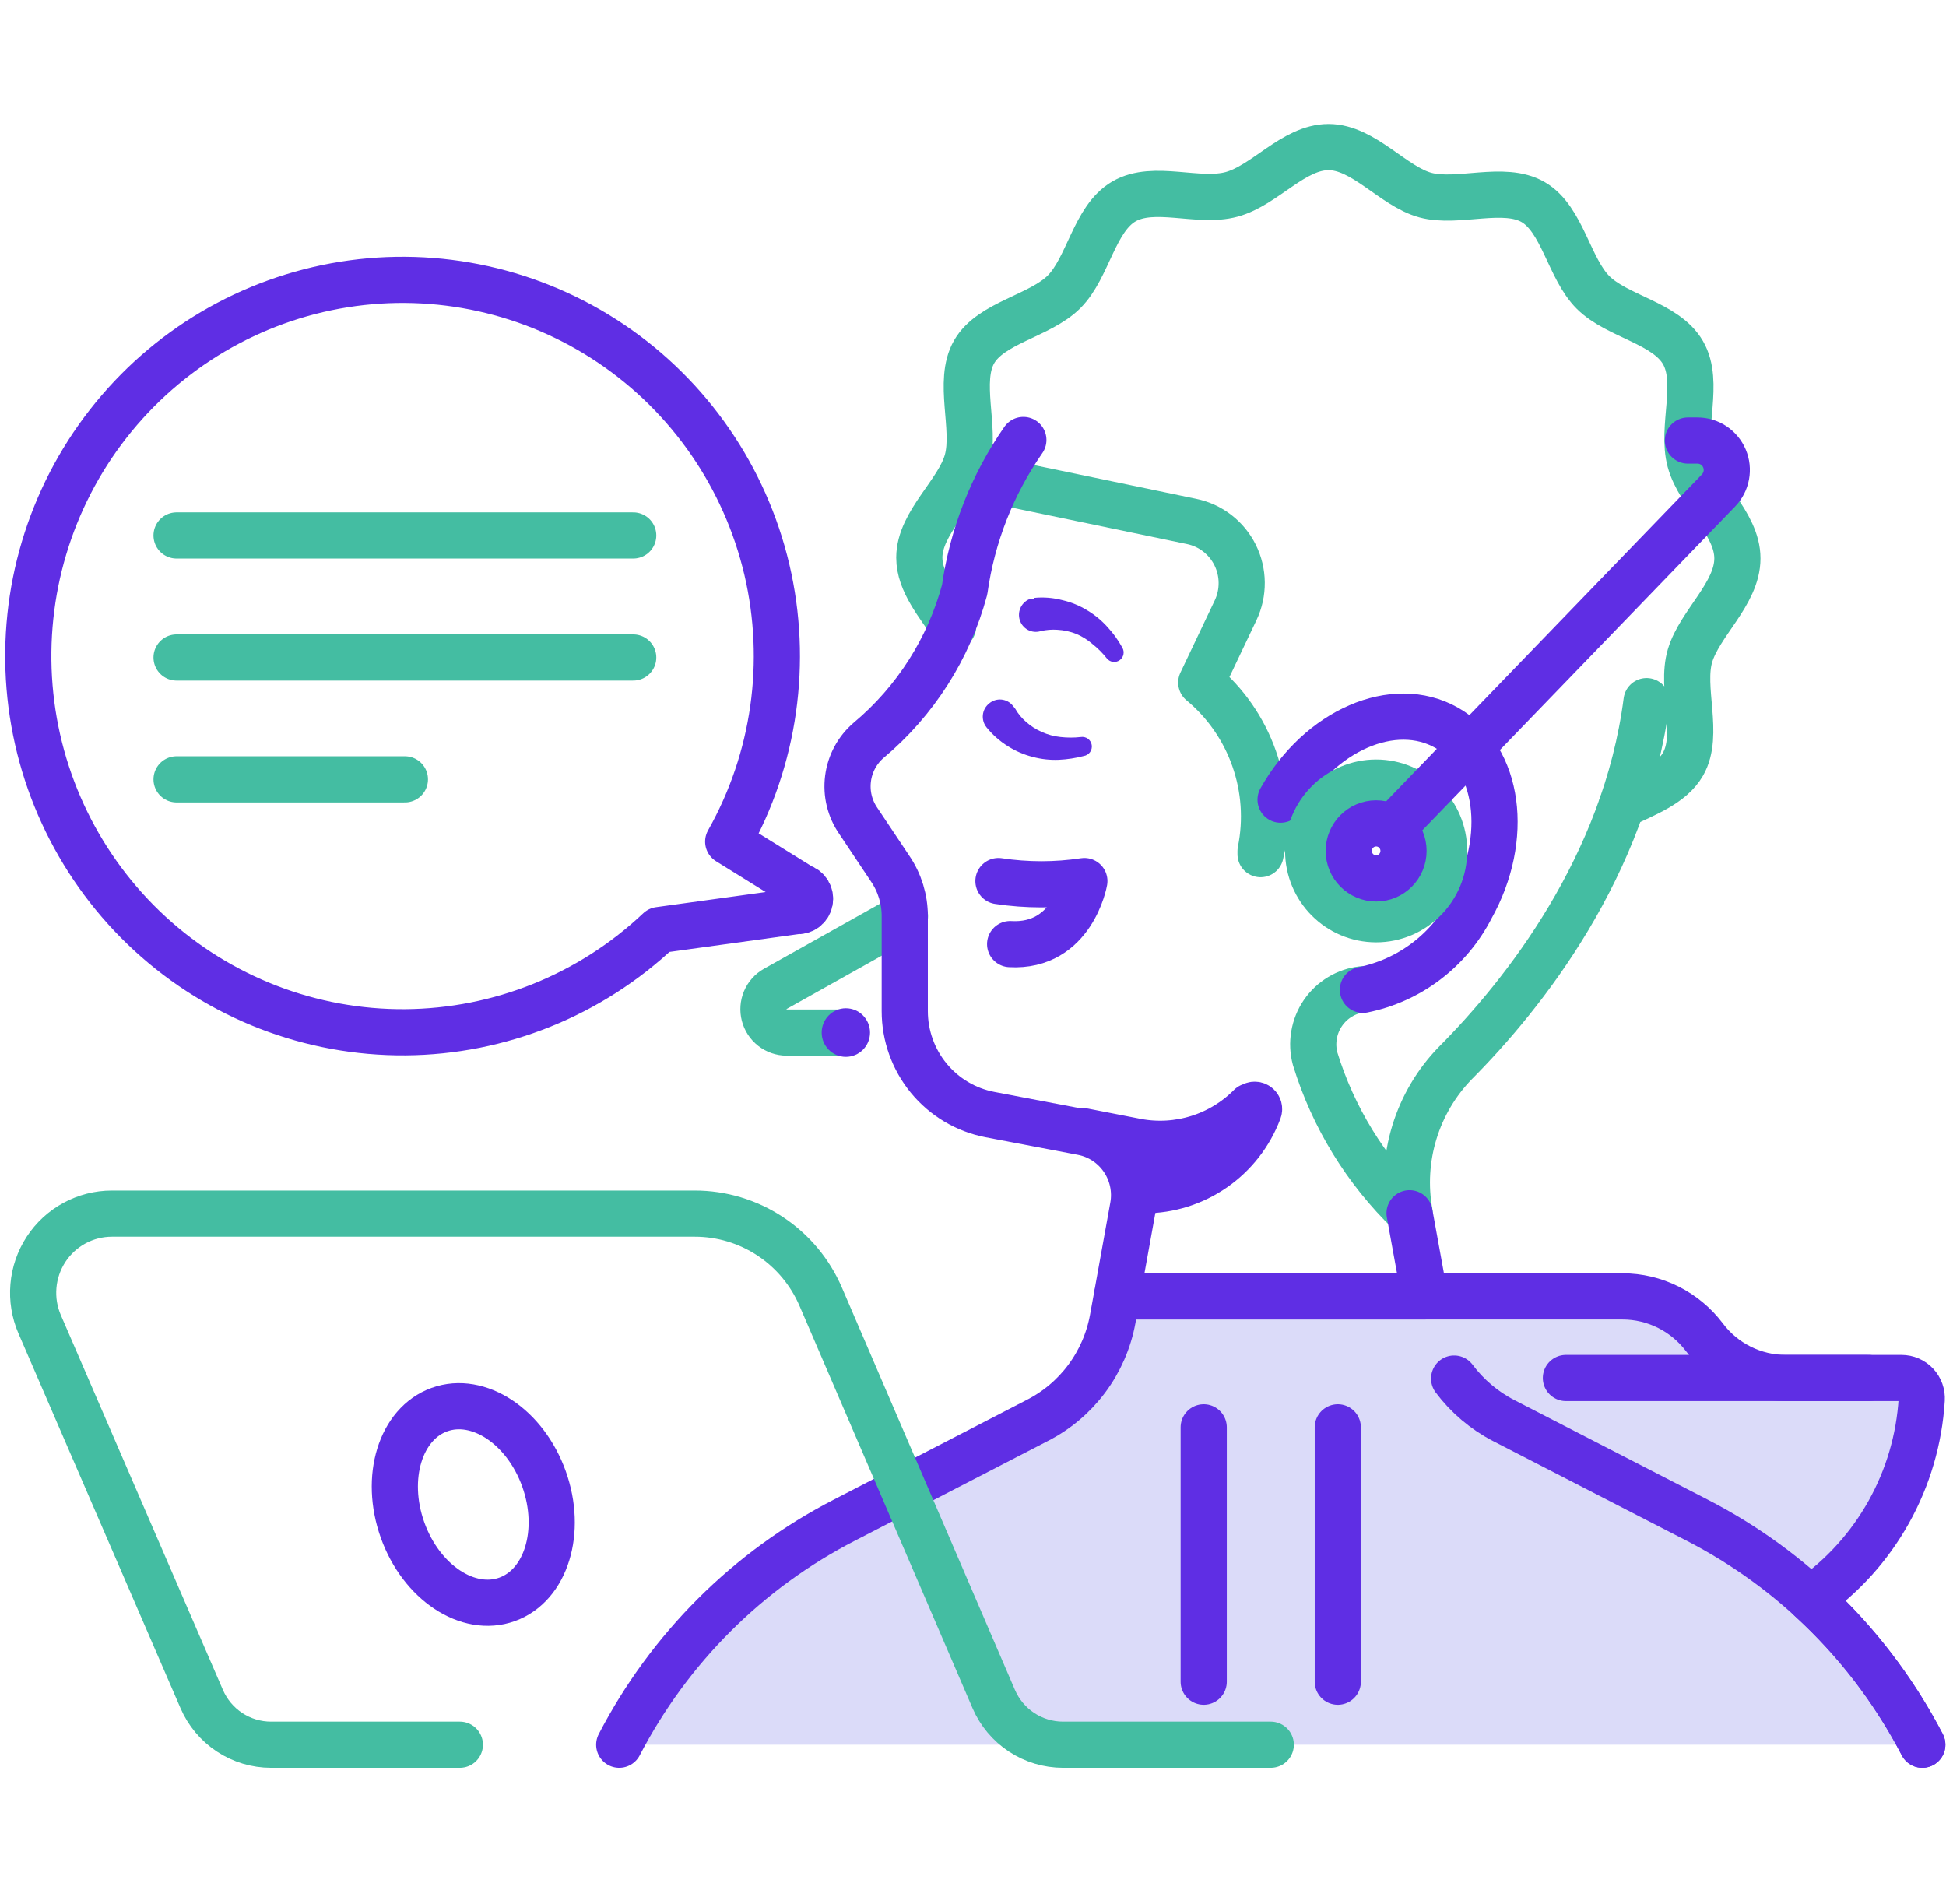 <svg width="92" height="90" viewBox="0 0 92 90" fill="none" xmlns="http://www.w3.org/2000/svg">
    <path d="M90.879 82.482C89.531 79.89 87.739 77.557 85.585 75.591C87.112 74.521 88.379 73.118 89.291 71.486C90.204 69.854 90.737 68.037 90.852 66.169C90.86 66.038 90.842 65.906 90.798 65.782C90.754 65.658 90.685 65.545 90.595 65.449C90.505 65.353 90.397 65.277 90.277 65.225C90.157 65.172 90.028 65.146 89.896 65.146H84.433C83.685 65.148 82.947 64.975 82.277 64.639C81.608 64.305 81.025 63.818 80.575 63.216C80.122 62.618 79.538 62.132 78.867 61.797C78.197 61.463 77.459 61.288 76.71 61.288H52.8L52.604 62.364C52.416 63.385 51.996 64.349 51.376 65.18C50.757 66.011 49.955 66.687 49.033 67.156L39.917 71.867C35.361 74.212 31.643 77.921 29.275 82.482" fill="#DBDBF9"/>
    <path d="M90.879 82.482C89.531 79.89 87.739 77.557 85.585 75.591C87.112 74.521 88.379 73.118 89.291 71.486C90.204 69.854 90.737 68.037 90.852 66.169C90.86 66.038 90.842 65.906 90.798 65.782C90.754 65.658 90.685 65.545 90.595 65.449C90.505 65.353 90.397 65.277 90.277 65.225C90.157 65.172 90.028 65.146 89.896 65.146H84.433C83.685 65.148 82.947 64.975 82.277 64.639C81.608 64.305 81.025 63.818 80.575 63.216C80.122 62.618 79.538 62.132 78.867 61.797C78.197 61.463 77.459 61.288 76.71 61.288H52.8L52.604 62.364C52.416 63.385 51.996 64.349 51.376 65.18C50.757 66.011 49.955 66.687 49.033 67.156L39.917 71.867C35.361 74.212 31.643 77.921 29.275 82.482" stroke="#5F2EE4" stroke-width="2.183" stroke-linecap="round" stroke-linejoin="round"/>
    <path d="M59.505 52.52C59.526 52.476 59.53 52.425 59.517 52.377C59.503 52.33 59.473 52.289 59.432 52.262C59.391 52.234 59.341 52.223 59.293 52.229C59.244 52.236 59.199 52.259 59.166 52.296H59.113C58.422 52.992 57.574 53.508 56.64 53.8C55.707 54.092 54.717 54.152 53.756 53.974L51.229 53.481C51.884 53.61 52.478 53.955 52.917 54.46C53.356 54.965 53.617 55.602 53.658 56.271H54.113C55.283 56.267 56.425 55.906 57.388 55.236C58.351 54.567 59.089 53.62 59.505 52.52Z" fill="#5F2EE4" stroke="#5F2EE4" stroke-width="2.183" stroke-linecap="round" stroke-linejoin="round"/>
    <path d="M42.783 43.314L36.65 46.751C36.439 46.871 36.274 47.057 36.18 47.281C36.086 47.505 36.068 47.754 36.129 47.989C36.19 48.225 36.326 48.433 36.517 48.582C36.709 48.732 36.943 48.813 37.185 48.815H39.989" stroke="#44BDA2" stroke-width="2.183" stroke-linecap="round" stroke-linejoin="round"/>
    <path d="M39.989 49.963C40.62 49.963 41.132 49.449 41.132 48.815C41.132 48.18 40.62 47.666 39.989 47.666C39.358 47.666 38.846 48.18 38.846 48.815C38.846 49.449 39.358 49.963 39.989 49.963Z" fill="#5F2EE4"/>
    <path d="M45.06 29.612C44.372 28.571 43.462 27.53 43.462 26.363C43.462 24.695 45.319 23.295 45.73 21.76C46.14 20.226 45.256 18.027 46.051 16.637C46.846 15.246 49.167 14.941 50.31 13.792C51.452 12.643 51.729 10.337 53.14 9.521C54.55 8.704 56.648 9.619 58.229 9.189C59.809 8.758 61.148 6.954 62.809 6.954C64.469 6.954 65.862 8.812 67.389 9.225C68.915 9.637 71.103 8.749 72.487 9.557C73.871 10.364 74.174 12.688 75.317 13.828C76.46 14.967 78.754 15.264 79.567 16.672C80.379 18.081 79.468 20.208 79.897 21.796C80.326 23.384 82.138 24.73 82.138 26.399C82.138 28.068 80.352 29.468 79.897 31.003C79.442 32.537 80.371 34.727 79.567 36.126C79.022 37.078 77.781 37.535 76.674 38.065" stroke="#44BDA2" stroke-width="2.183" stroke-linecap="round" stroke-linejoin="round"/>
    <path d="M60.541 37.804C60.093 38.608 59.774 39.477 59.595 40.38V40.236C59.89 38.777 59.785 37.265 59.291 35.862C58.798 34.458 57.934 33.216 56.791 32.268L58.416 28.849C58.61 28.44 58.708 27.993 58.703 27.54C58.699 27.088 58.592 26.642 58.391 26.237C58.189 25.832 57.899 25.479 57.541 25.204C57.184 24.929 56.768 24.739 56.327 24.65L47.265 22.765" stroke="#44BDA2" stroke-width="2.183" stroke-linecap="round" stroke-linejoin="round"/>
    <path d="M77.844 33.147C76.835 40.963 72.022 47.02 68.809 50.25C67.911 51.171 67.246 52.294 66.869 53.525C66.491 54.757 66.412 56.062 66.639 57.33C64.562 55.323 63.026 52.819 62.175 50.053C62.077 49.688 62.059 49.306 62.123 48.934C62.185 48.561 62.328 48.207 62.54 47.895C62.752 47.583 63.029 47.321 63.351 47.127C63.673 46.932 64.033 46.81 64.407 46.769" stroke="#44BDA2" stroke-width="2.183" stroke-linecap="round" stroke-linejoin="round"/>
    <path d="M64.434 46.795C65.522 46.576 66.547 46.113 67.433 45.44C68.319 44.767 69.042 43.903 69.55 42.91C71.397 39.617 70.88 35.812 68.389 34.404C65.898 32.995 62.389 34.52 60.541 37.804" stroke="#5F2EE4" stroke-width="2.183" stroke-linecap="round" stroke-linejoin="round"/>
    <path d="M90.879 82.482C88.511 77.921 84.792 74.212 80.236 71.867L71.085 67.156C70.167 66.681 69.367 66.003 68.746 65.173" stroke="#5F2EE4" stroke-width="2.183" stroke-linecap="round" stroke-linejoin="round"/>
    <path d="M66.639 57.357L67.353 61.287H52.8L53.568 57.034C53.707 56.251 53.534 55.444 53.087 54.788C52.639 54.131 51.953 53.678 51.176 53.526L46.792 52.691C45.661 52.472 44.642 51.864 43.908 50.972C43.175 50.079 42.774 48.958 42.774 47.801V43.314C42.776 42.514 42.536 41.732 42.087 41.071L40.578 38.809C40.174 38.226 40.001 37.512 40.092 36.807C40.182 36.102 40.531 35.457 41.069 34.996C43.273 33.149 44.857 30.664 45.605 27.88C45.962 25.333 46.913 22.907 48.381 20.8" stroke="#5F2EE4" stroke-width="2.183" stroke-linecap="round" stroke-linejoin="round"/>
    <path d="M56.907 67.479V79.503" stroke="#5F2EE4" stroke-width="2.183" stroke-linecap="round" stroke-linejoin="round"/>
    <path d="M63.246 67.479V79.503" stroke="#5F2EE4" stroke-width="2.183" stroke-linecap="round" stroke-linejoin="round"/>
    <path d="M74.031 65.146H88.334" stroke="#5F2EE4" stroke-width="2.183" stroke-linecap="round" stroke-linejoin="round"/>
    <path d="M47.203 41.654C48.549 41.857 49.918 41.857 51.265 41.654C51.265 41.654 50.711 44.804 47.756 44.633" stroke="#5F2EE4" stroke-width="2.183" stroke-linecap="round" stroke-linejoin="round"/>
    <path d="M47.997 33.506C48.13 33.74 48.303 33.95 48.506 34.125C48.726 34.322 48.977 34.483 49.247 34.601C49.529 34.73 49.831 34.812 50.14 34.843C50.457 34.879 50.778 34.879 51.095 34.843C51.214 34.824 51.335 34.853 51.432 34.924C51.529 34.995 51.594 35.101 51.613 35.22C51.632 35.339 51.603 35.461 51.533 35.558C51.462 35.656 51.356 35.721 51.238 35.74C50.852 35.841 50.458 35.901 50.06 35.92C49.645 35.938 49.229 35.892 48.828 35.785C48.414 35.68 48.019 35.511 47.658 35.283C47.271 35.044 46.926 34.74 46.64 34.386C46.574 34.303 46.524 34.209 46.495 34.107C46.465 34.006 46.456 33.899 46.467 33.794C46.479 33.689 46.511 33.587 46.562 33.494C46.614 33.402 46.682 33.321 46.765 33.255C46.846 33.187 46.939 33.135 47.04 33.104C47.141 33.073 47.247 33.062 47.352 33.073C47.457 33.084 47.559 33.116 47.651 33.167C47.744 33.219 47.825 33.288 47.89 33.372L47.997 33.506Z" fill="#5F2EE4"/>
    <path d="M48.89 28.266C49.339 28.221 49.793 28.258 50.229 28.373C50.646 28.469 51.044 28.633 51.408 28.858C51.764 29.071 52.086 29.337 52.363 29.648C52.634 29.941 52.868 30.266 53.059 30.617C53.116 30.713 53.135 30.828 53.112 30.938C53.089 31.048 53.026 31.145 52.935 31.21C52.844 31.276 52.733 31.304 52.622 31.291C52.511 31.277 52.409 31.223 52.336 31.137C52.138 30.884 51.91 30.655 51.658 30.455C51.429 30.254 51.169 30.091 50.89 29.971C50.605 29.857 50.303 29.79 49.997 29.773C49.731 29.754 49.463 29.775 49.203 29.836C49.002 29.898 48.786 29.878 48.6 29.781C48.415 29.683 48.275 29.516 48.212 29.316C48.147 29.112 48.165 28.891 48.262 28.701C48.359 28.511 48.527 28.367 48.729 28.302H48.899L48.89 28.266Z" fill="#5F2EE4"/>
    <path d="M65.059 43.458C66.834 43.458 68.273 42.011 68.273 40.227C68.273 38.443 66.834 36.997 65.059 36.997C63.284 36.997 61.845 38.443 61.845 40.227C61.845 42.011 63.284 43.458 65.059 43.458Z" stroke="#44BDA2" stroke-width="2.183" stroke-linecap="round" stroke-linejoin="round"/>
    <path d="M65.817 39.159L81.245 23.187C81.435 22.99 81.563 22.742 81.613 22.472C81.663 22.203 81.633 21.925 81.526 21.673C81.419 21.421 81.24 21.206 81.013 21.055C80.785 20.905 80.518 20.826 80.246 20.827H79.799" stroke="#5F2EE4" stroke-width="2.183" stroke-linecap="round" stroke-linejoin="round"/>
    <path d="M65.059 41.528C65.774 41.528 66.353 40.946 66.353 40.227C66.353 39.509 65.774 38.926 65.059 38.926C64.344 38.926 63.764 39.509 63.764 40.227C63.764 40.946 64.344 41.528 65.059 41.528Z" stroke="#5F2EE4" stroke-width="2.183" stroke-linecap="round" stroke-linejoin="round"/>
    <path d="M60.077 82.482H50.256C49.559 82.482 48.878 82.277 48.296 81.893C47.714 81.509 47.256 80.962 46.979 80.32L38.801 61.305C38.299 60.137 37.468 59.143 36.409 58.444C35.351 57.746 34.112 57.374 32.846 57.375H5.285C4.668 57.376 4.061 57.531 3.518 57.826C2.976 58.121 2.514 58.547 2.176 59.066C1.838 59.585 1.633 60.18 1.581 60.798C1.528 61.416 1.629 62.037 1.875 62.606L9.535 80.32C9.812 80.962 10.27 81.509 10.852 81.893C11.434 82.277 12.115 82.482 12.812 82.482H21.74" stroke="#44BDA2" stroke-width="2.183" stroke-linecap="round" stroke-linejoin="round"/>
    <path d="M23.974 75.611C25.822 74.945 26.603 72.398 25.72 69.92C24.836 67.443 22.622 65.974 20.775 66.64C18.928 67.306 18.146 69.854 19.03 72.331C19.913 74.808 22.127 76.276 23.974 75.611Z" stroke="#5F2EE4" stroke-width="2.183" stroke-linecap="round" stroke-linejoin="round"/>
    <path d="M37.882 41.932L34.427 39.788C36.628 35.885 37.28 31.29 36.254 26.924C35.227 22.559 32.596 18.744 28.889 16.246C25.182 13.747 20.672 12.748 16.264 13.45C11.855 14.152 7.873 16.503 5.117 20.031C2.36 23.559 1.031 28.004 1.397 32.475C1.763 36.946 3.797 41.113 7.09 44.14C10.384 47.168 14.695 48.833 19.158 48.801C23.622 48.769 27.908 47.043 31.159 43.969L37.658 43.072C37.802 43.086 37.946 43.047 38.063 42.96C38.179 42.874 38.259 42.747 38.287 42.604C38.315 42.462 38.288 42.314 38.214 42.189C38.139 42.065 38.02 41.973 37.882 41.932Z" stroke="#5F2EE4" stroke-width="2.183" stroke-linecap="round" stroke-linejoin="round"/>
    <path d="M8.348 25.314H29.936" stroke="#44BDA2" stroke-width="2.183" stroke-linecap="round" stroke-linejoin="round"/>
    <path d="M8.348 31.083H29.936" stroke="#44BDA2" stroke-width="2.183" stroke-linecap="round" stroke-linejoin="round"/>
    <path d="M8.348 36.844H19.142" stroke="#44BDA2" stroke-width="2.183" stroke-linecap="round" stroke-linejoin="round"/>
</svg>
